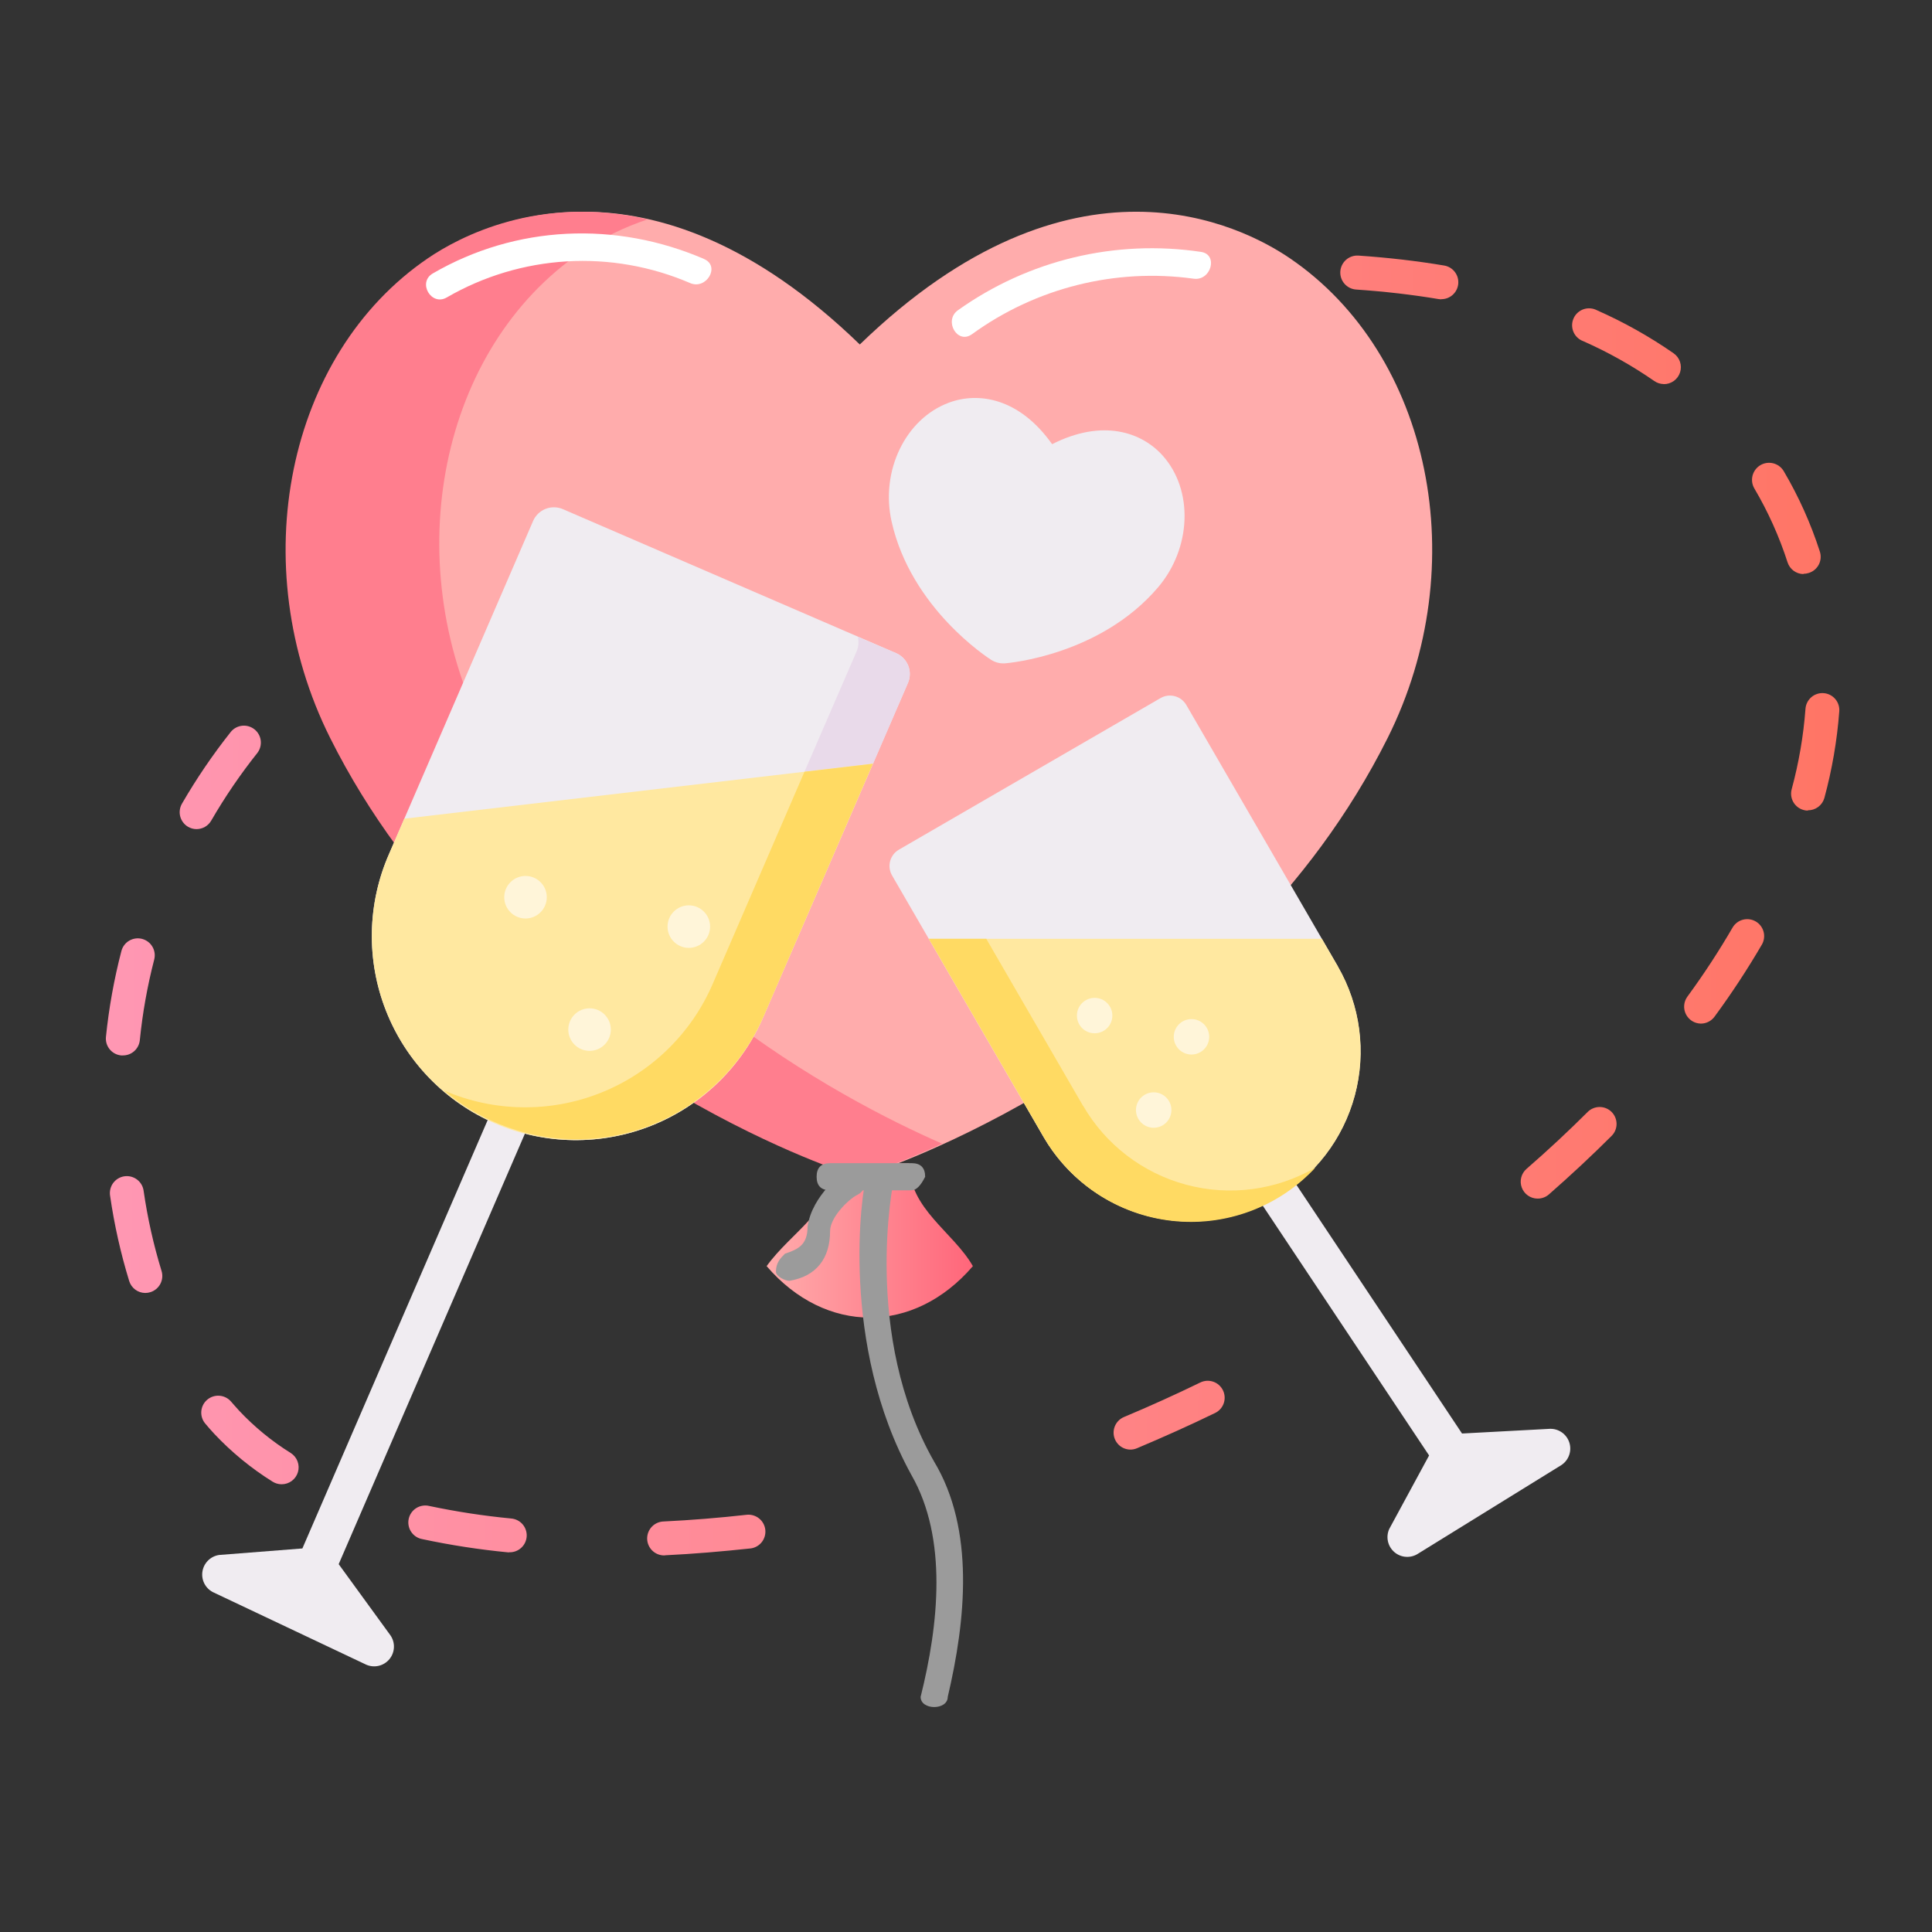 <svg viewBox="0 0 146 146" fill="none" xmlns="http://www.w3.org/2000/svg">
<rect x="0" y="0" width="146" height="146" fill="#333333" stroke="none"/>
<path d="M105.378 117.297C105.131 117.087 104.958 116.802 104.887 116.486C104.816 116.169 104.85 115.838 104.984 115.543L107.995 109.988L87.739 79.569C87.531 79.239 87.46 78.84 87.541 78.459C87.622 78.077 87.85 77.742 88.175 77.526C88.5 77.309 88.897 77.229 89.281 77.301C89.664 77.373 90.004 77.593 90.228 77.913L110.485 108.33L117.126 107.975C117.451 107.965 117.769 108.062 118.034 108.249C118.299 108.437 118.495 108.706 118.594 109.015C118.692 109.324 118.687 109.657 118.579 109.963C118.471 110.269 118.267 110.532 117.996 110.712L107.174 117.402C106.904 117.582 106.583 117.669 106.258 117.65C105.934 117.632 105.625 117.507 105.378 117.297V117.297Z" fill="#F0ECF1"/>
<path d="M73.52 95.681C69.067 100.865 62.388 100.865 57.934 95.681C59.789 93.09 63.13 91.363 63.13 87.906H68.696C68.696 91.363 72.037 93.09 73.52 95.681Z" fill="url(#paint0_linear)"/>
<path d="M97.481 19.521C93.798 17.011 81.037 10.472 64.975 26.032C48.911 10.474 36.152 17.011 32.467 19.521C21.801 26.79 18.558 42.709 25.083 55.758C36.873 79.338 62.658 88.161 63.755 88.525C64.549 88.788 65.406 88.788 66.2 88.525C67.292 88.161 93.079 79.338 104.869 55.758C111.392 42.709 108.149 26.79 97.481 19.521Z" fill="url(#paint1_linear)"/>
<path d="M36.558 55.264C30.033 42.214 33.276 26.295 43.942 19.033C45.488 17.991 47.17 17.165 48.941 16.579C40.713 14.685 34.678 17.92 32.329 19.521C21.663 26.79 18.42 42.706 24.945 55.758C36.736 79.338 62.521 88.16 63.613 88.525C64.407 88.786 65.265 88.786 66.06 88.525C66.342 88.429 68.278 87.769 71.192 86.425C63.263 82.951 45.703 73.553 36.558 55.264Z" fill="#FF7E8E"/>
<path d="M68.887 89.95H62.736C62.054 89.95 61.711 89.609 61.711 88.926C61.711 88.242 62.054 87.899 62.736 87.899H68.887C69.57 87.899 69.912 88.241 69.914 88.926C69.571 89.616 69.23 89.95 68.887 89.95Z" fill="#9B9B9B"/>
<path d="M59.661 96.792C59.318 96.792 58.637 96.451 58.637 96.108C58.637 95.425 58.977 95.084 59.318 94.741C60.344 94.401 61.028 94.058 61.028 92.691C61.368 90.3 63.755 88.59 63.755 88.59C64.096 88.249 64.779 88.249 65.122 88.933C65.463 89.273 65.463 89.957 64.779 90.3C64.096 90.643 62.729 92.007 62.729 93.034C62.729 95.084 61.704 96.451 59.654 96.792H59.661Z" fill="#9B9B9B"/>
<path d="M69.571 128.231C69.571 129.257 71.621 129.257 71.621 128.231C72.989 122.422 73.672 115.587 70.597 110.462C65.129 100.898 67.52 89.273 67.52 89.273V88.933H65.47C65.129 89.957 63.419 101.576 68.887 111.486C71.621 116.271 70.938 122.763 69.571 128.231Z" fill="#9B9B9B"/>
<path d="M101.109 73.042L89.65 53.276C89.556 53.114 89.431 52.971 89.282 52.857C89.133 52.743 88.963 52.659 88.781 52.611C88.6 52.563 88.411 52.551 88.225 52.575C88.039 52.6 87.859 52.662 87.697 52.756L67.931 64.207C67.769 64.301 67.626 64.426 67.513 64.575C67.399 64.724 67.315 64.894 67.267 65.075C67.219 65.256 67.207 65.445 67.232 65.631C67.257 65.817 67.319 65.996 67.413 66.158L78.862 85.923C80.575 88.863 83.384 91.003 86.673 91.875C89.962 92.747 93.462 92.278 96.406 90.573C99.35 88.868 101.498 86.064 102.377 82.778C103.257 79.491 102.798 75.99 101.099 73.042H101.109Z" fill="#F0ECF1"/>
<path d="M99.894 70.945H70.194L78.872 85.924C80.585 88.863 83.394 91.004 86.683 91.875C89.971 92.747 93.472 92.279 96.416 90.573C99.36 88.868 101.507 86.064 102.387 82.778C103.267 79.491 102.807 75.99 101.109 73.042L99.894 70.945Z" fill="#FFE8A0"/>
<path d="M81.84 83.56L74.531 70.945H70.194L78.872 85.924C79.878 87.663 81.278 89.142 82.959 90.242C84.64 91.342 86.556 92.032 88.553 92.257C90.549 92.483 92.571 92.237 94.455 91.539C96.339 90.841 98.033 89.711 99.401 88.24C96.453 89.945 92.948 90.41 89.657 89.533C86.365 88.655 83.557 86.507 81.849 83.56H81.84Z" fill="#FFDA63"/>
<path d="M82.721 78.085C83.461 78.085 84.06 77.486 84.06 76.746C84.06 76.007 83.461 75.407 82.721 75.407C81.982 75.407 81.382 76.007 81.382 76.746C81.382 77.486 81.982 78.085 82.721 78.085Z" fill="#FFF5D9"/>
<path d="M90.04 79.69C90.779 79.69 91.379 79.091 91.379 78.351C91.379 77.612 90.779 77.012 90.04 77.012C89.3 77.012 88.7 77.612 88.7 78.351C88.7 79.091 89.3 79.69 90.04 79.69Z" fill="#FFF5D9"/>
<path d="M87.184 85.224C87.924 85.224 88.523 84.624 88.523 83.885C88.523 83.145 87.924 82.546 87.184 82.546C86.445 82.546 85.845 83.145 85.845 83.885C85.845 84.624 86.445 85.224 87.184 85.224Z" fill="#FFF5D9"/>
<path d="M15.292 118.797C15.334 118.475 15.479 118.175 15.707 117.943C15.934 117.71 16.23 117.558 16.552 117.509L22.851 117.015L37.359 83.474C37.516 83.11 37.812 82.823 38.181 82.677C38.549 82.531 38.961 82.537 39.325 82.695C39.689 82.852 39.976 83.148 40.122 83.517C40.268 83.886 40.262 84.297 40.104 84.661L25.594 118.202L29.506 123.582C29.69 123.849 29.782 124.169 29.768 124.493C29.755 124.817 29.636 125.128 29.43 125.379C29.224 125.629 28.942 125.806 28.627 125.883C28.311 125.959 27.98 125.931 27.682 125.802L16.181 120.36C15.883 120.231 15.635 120.009 15.475 119.727C15.314 119.445 15.25 119.119 15.292 118.797V118.797Z" fill="#F0ECF1"/>
<path d="M29.399 64.537L40.286 39.368C40.376 39.162 40.505 38.975 40.667 38.818C40.828 38.661 41.019 38.538 41.228 38.455C41.438 38.373 41.661 38.332 41.886 38.336C42.111 38.339 42.334 38.387 42.54 38.477L67.721 49.359C68.138 49.54 68.466 49.879 68.633 50.302C68.8 50.724 68.793 51.196 68.612 51.613L57.713 76.784C56.916 78.653 55.757 80.347 54.304 81.767C52.85 83.188 51.13 84.307 49.242 85.06C47.354 85.814 45.336 86.187 43.304 86.158C41.272 86.129 39.265 85.699 37.4 84.892C35.534 84.085 33.847 82.917 32.434 81.456C31.021 79.995 29.911 78.269 29.168 76.377C28.424 74.486 28.062 72.466 28.102 70.434C28.141 68.402 28.582 66.398 29.399 64.537Z" fill="#F0ECF1"/>
<path d="M60.795 58.319L64.735 49.222C64.884 48.874 64.915 48.487 64.821 48.121L67.721 49.359C68.138 49.54 68.466 49.879 68.633 50.302C68.8 50.724 68.793 51.196 68.612 51.613L65.976 57.711L60.795 58.319Z" fill="#E9DAEA"/>
<path d="M30.554 61.868L65.964 57.713L57.713 76.784C56.916 78.653 55.757 80.347 54.304 81.767C52.85 83.188 51.13 84.307 49.242 85.06C47.354 85.814 45.336 86.187 43.304 86.158C41.272 86.129 39.265 85.699 37.4 84.892C35.534 84.085 33.847 82.917 32.434 81.456C31.021 79.995 29.911 78.269 29.168 76.377C28.424 74.486 28.062 72.466 28.102 70.434C28.141 68.402 28.582 66.398 29.399 64.537L30.554 61.868Z" fill="#FFE8A0"/>
<path d="M53.847 74.381L60.794 58.32L65.964 57.713L57.713 76.784C56.757 78.996 55.295 80.954 53.445 82.499C51.596 84.045 49.41 85.135 47.062 85.683C44.715 86.231 42.272 86.221 39.929 85.654C37.586 85.087 35.409 83.978 33.572 82.417C37.327 84.037 41.571 84.1 45.372 82.593C49.174 81.087 52.222 78.133 53.847 74.381V74.381Z" fill="#FFDA63"/>
<path d="M44.553 79.413C45.441 79.413 46.16 78.693 46.16 77.805C46.16 76.918 45.441 76.198 44.553 76.198C43.665 76.198 42.946 76.918 42.946 77.805C42.946 78.693 43.665 79.413 44.553 79.413Z" fill="#FFF5D9"/>
<path d="M39.712 69.41C40.6 69.41 41.32 68.69 41.32 67.802C41.32 66.915 40.6 66.195 39.712 66.195C38.825 66.195 38.105 66.915 38.105 67.802C38.105 68.69 38.825 69.41 39.712 69.41Z" fill="#FFF5D9"/>
<path d="M52.053 71.63C52.941 71.63 53.661 70.911 53.661 70.023C53.661 69.135 52.941 68.416 52.053 68.416C51.166 68.416 50.446 69.135 50.446 70.023C50.446 70.911 51.166 71.63 52.053 71.63Z" fill="#FFF5D9"/>
<path d="M87.863 34.429C86.279 32.657 83.325 31.63 79.507 33.566C77.029 30.067 73.943 29.601 71.715 30.427C68.421 31.642 66.519 35.596 67.378 39.415C68.845 45.963 74.661 49.709 74.906 49.868C75.22 50.065 75.589 50.156 75.958 50.127C76.25 50.103 83.141 49.506 87.499 44.402C90.042 41.428 90.203 37.04 87.863 34.429Z" fill="#F0ECF1"/>
<path d="M50.21 117.542C49.87 117.548 49.541 117.418 49.297 117.182C49.052 116.945 48.911 116.621 48.905 116.281C48.899 115.941 49.029 115.612 49.265 115.367C49.502 115.123 49.826 114.982 50.166 114.976C52.224 114.876 54.344 114.705 56.465 114.467C56.795 114.443 57.121 114.547 57.377 114.758C57.632 114.968 57.795 115.27 57.833 115.599C57.87 115.927 57.779 116.258 57.579 116.521C57.378 116.784 57.083 116.959 56.756 117.01C54.58 117.243 52.406 117.428 50.294 117.53L50.21 117.542ZM38.488 117.309H38.38C36.207 117.099 34.047 116.765 31.911 116.31C31.742 116.28 31.581 116.216 31.437 116.122C31.293 116.028 31.17 115.906 31.074 115.763C30.978 115.621 30.912 115.46 30.88 115.291C30.847 115.123 30.849 114.949 30.885 114.781C30.921 114.613 30.991 114.454 31.089 114.314C31.188 114.173 31.314 114.054 31.46 113.963C31.606 113.872 31.768 113.811 31.938 113.785C32.108 113.758 32.281 113.765 32.448 113.807C34.489 114.237 36.552 114.553 38.628 114.752C38.96 114.779 39.269 114.934 39.488 115.185C39.707 115.436 39.82 115.763 39.802 116.096C39.783 116.429 39.636 116.742 39.39 116.967C39.145 117.193 38.821 117.314 38.488 117.304V117.309ZM21.262 112.165C21.026 112.161 20.796 112.092 20.597 111.967C18.977 110.956 17.495 109.74 16.188 108.348C15.954 108.092 15.71 107.824 15.488 107.551C15.28 107.291 15.182 106.96 15.214 106.629C15.246 106.298 15.406 105.992 15.659 105.776C15.913 105.561 16.24 105.452 16.572 105.474C16.904 105.496 17.215 105.645 17.438 105.892C17.646 106.125 17.858 106.375 18.075 106.608C19.23 107.837 20.54 108.91 21.971 109.802C22.207 109.951 22.387 110.173 22.485 110.434C22.584 110.695 22.594 110.981 22.515 111.248C22.435 111.515 22.271 111.75 22.047 111.915C21.822 112.081 21.55 112.168 21.271 112.165H21.262ZM85.416 109.545C85.122 109.541 84.838 109.436 84.612 109.247C84.387 109.058 84.233 108.798 84.177 108.509C84.121 108.22 84.166 107.921 84.304 107.661C84.443 107.402 84.666 107.198 84.937 107.084C86.862 106.277 88.803 105.4 90.707 104.474C91.012 104.325 91.364 104.304 91.686 104.415C92.007 104.526 92.27 104.761 92.419 105.066C92.567 105.372 92.588 105.724 92.477 106.045C92.366 106.366 92.132 106.63 91.826 106.778C89.883 107.723 87.891 108.612 85.917 109.445C85.757 109.513 85.585 109.547 85.411 109.545H85.416ZM10.969 97.709C10.699 97.705 10.436 97.617 10.22 97.455C10.003 97.293 9.843 97.067 9.763 96.808C9.118 94.704 8.636 92.553 8.321 90.374C8.293 90.206 8.298 90.034 8.337 89.868C8.376 89.702 8.447 89.545 8.547 89.407C8.648 89.269 8.774 89.152 8.92 89.064C9.066 88.975 9.228 88.917 9.397 88.892C9.566 88.867 9.738 88.876 9.903 88.919C10.069 88.962 10.223 89.037 10.359 89.14C10.495 89.243 10.609 89.373 10.694 89.52C10.779 89.668 10.834 89.832 10.855 90.001C11.15 92.049 11.603 94.072 12.21 96.05C12.309 96.374 12.275 96.724 12.117 97.023C11.959 97.322 11.689 97.547 11.366 97.648C11.237 97.689 11.104 97.709 10.969 97.709V97.709ZM116.182 90.577C115.922 90.574 115.67 90.492 115.459 90.342C115.247 90.192 115.086 89.981 114.997 89.737C114.907 89.494 114.894 89.229 114.959 88.978C115.023 88.727 115.162 88.501 115.358 88.331C116.97 86.931 118.526 85.48 119.979 84.029C120.22 83.789 120.545 83.655 120.884 83.655C121.224 83.655 121.549 83.79 121.789 84.03C122.028 84.27 122.163 84.596 122.163 84.935C122.163 85.274 122.028 85.6 121.787 85.839C120.292 87.332 118.694 88.821 117.038 90.272C116.797 90.476 116.49 90.585 116.175 90.577H116.182ZM9.264 79.758C9.227 79.76 9.189 79.76 9.152 79.758C8.985 79.741 8.822 79.692 8.674 79.612C8.526 79.533 8.395 79.425 8.289 79.295C8.183 79.165 8.103 79.016 8.054 78.855C8.006 78.694 7.99 78.525 8.006 78.358C8.229 76.17 8.619 74.002 9.173 71.873C9.215 71.71 9.288 71.556 9.389 71.422C9.49 71.287 9.617 71.173 9.762 71.088C9.907 71.002 10.068 70.946 10.235 70.922C10.401 70.899 10.571 70.908 10.734 70.95C10.898 70.993 11.051 71.067 11.185 71.168C11.32 71.269 11.433 71.397 11.518 71.542C11.604 71.687 11.659 71.848 11.682 72.015C11.705 72.182 11.695 72.352 11.653 72.515C11.136 74.514 10.772 76.55 10.566 78.606C10.534 78.926 10.382 79.223 10.141 79.437C9.899 79.651 9.586 79.765 9.264 79.758ZM128.527 77.353C128.292 77.348 128.063 77.28 127.865 77.154C127.667 77.028 127.507 76.851 127.402 76.641C127.298 76.43 127.253 76.195 127.273 75.962C127.293 75.728 127.376 75.504 127.515 75.314C128.75 73.63 129.894 71.881 130.942 70.075C131.116 69.789 131.395 69.582 131.719 69.5C132.044 69.417 132.387 69.465 132.677 69.632C132.967 69.8 133.179 70.075 133.269 70.397C133.359 70.719 133.319 71.064 133.158 71.358C132.06 73.24 130.863 75.064 129.572 76.821C129.453 76.986 129.296 77.121 129.114 77.213C128.932 77.306 128.731 77.354 128.527 77.353ZM14.839 62.656C14.62 62.654 14.406 62.594 14.216 62.484C13.923 62.313 13.709 62.033 13.621 61.705C13.534 61.377 13.58 61.028 13.75 60.734C14.851 58.831 16.09 57.011 17.457 55.289C17.672 55.036 17.977 54.876 18.308 54.843C18.639 54.811 18.97 54.909 19.23 55.116C19.491 55.322 19.66 55.623 19.703 55.952C19.746 56.282 19.659 56.616 19.461 56.883C18.17 58.505 17 60.22 15.961 62.015C15.848 62.211 15.684 62.374 15.487 62.487C15.29 62.6 15.066 62.658 14.839 62.656ZM136.615 61.257C136.509 61.257 136.403 61.242 136.3 61.212C136.138 61.169 135.985 61.094 135.852 60.992C135.718 60.889 135.606 60.762 135.522 60.616C135.438 60.471 135.384 60.31 135.362 60.143C135.34 59.976 135.351 59.807 135.395 59.645C135.934 57.66 136.283 55.63 136.438 53.579C136.448 53.41 136.492 53.245 136.567 53.093C136.641 52.94 136.746 52.805 136.873 52.693C137.001 52.581 137.149 52.496 137.31 52.443C137.471 52.389 137.641 52.367 137.81 52.38C137.979 52.392 138.144 52.438 138.295 52.514C138.446 52.591 138.581 52.697 138.691 52.826C138.801 52.955 138.884 53.104 138.936 53.266C138.988 53.427 139.007 53.597 138.992 53.766C138.825 55.974 138.448 58.161 137.868 60.298C137.792 60.57 137.629 60.809 137.403 60.978C137.177 61.147 136.902 61.237 136.62 61.233L136.615 61.257ZM136.286 43.383C136.018 43.379 135.759 43.292 135.543 43.133C135.327 42.974 135.167 42.751 135.085 42.496C134.459 40.554 133.62 38.686 132.584 36.928C132.407 36.635 132.354 36.285 132.436 35.953C132.518 35.621 132.729 35.335 133.021 35.158C133.314 34.982 133.665 34.929 133.997 35.011C134.329 35.093 134.614 35.303 134.791 35.596C135.924 37.517 136.841 39.559 137.525 41.682C137.577 41.842 137.597 42.011 137.584 42.178C137.571 42.346 137.525 42.51 137.449 42.659C137.372 42.809 137.267 42.942 137.138 43.051C137.01 43.16 136.862 43.243 136.702 43.294C136.569 43.339 136.43 43.361 136.291 43.359L136.286 43.383ZM125.725 29.024C125.469 29.019 125.22 28.938 125.009 28.791C123.32 27.62 121.524 26.612 119.644 25.782C119.479 25.721 119.328 25.628 119.201 25.507C119.073 25.386 118.972 25.239 118.904 25.078C118.836 24.916 118.801 24.742 118.803 24.566C118.805 24.39 118.843 24.217 118.915 24.057C118.986 23.896 119.09 23.752 119.22 23.634C119.35 23.515 119.502 23.425 119.668 23.368C119.835 23.311 120.011 23.289 120.186 23.303C120.361 23.317 120.531 23.366 120.686 23.449C122.714 24.345 124.651 25.432 126.472 26.696C126.698 26.853 126.867 27.078 126.955 27.338C127.043 27.598 127.045 27.88 126.961 28.141C126.877 28.403 126.711 28.63 126.487 28.79C126.264 28.95 125.995 29.034 125.721 29.029L125.725 29.024ZM108.915 22.621C108.848 22.619 108.782 22.613 108.716 22.602C106.733 22.269 104.636 22.026 102.485 21.881C102.145 21.859 101.828 21.702 101.603 21.445C101.378 21.189 101.265 20.854 101.287 20.513C101.31 20.173 101.467 19.856 101.723 19.631C101.98 19.406 102.315 19.293 102.656 19.315C104.893 19.467 107.074 19.719 109.141 20.067C109.458 20.121 109.744 20.294 109.94 20.549C110.136 20.805 110.229 21.125 110.199 21.446C110.17 21.767 110.02 22.064 109.781 22.28C109.542 22.496 109.23 22.613 108.908 22.609L108.915 22.621Z" fill="url(#paint2_linear)"/>
<path d="M73.448 25.259C78.28 21.75 84.282 20.245 90.198 21.06C91.518 21.252 92.09 19.229 90.756 19.035C84.292 18.071 77.707 19.653 72.387 23.447C71.299 24.231 72.347 26.052 73.446 25.259H73.448Z" fill="white"/>
<path d="M53.213 19.574C46.552 16.7 39.01 16.999 32.702 20.666C31.536 21.345 32.59 23.16 33.761 22.479C36.53 20.875 39.635 19.942 42.828 19.753C46.022 19.565 49.215 20.126 52.154 21.392C53.381 21.921 54.451 20.113 53.213 19.579V19.574Z" fill="white"/>
<defs>
<linearGradient id="paint0_linear" x1="57.934" y1="93.738" x2="73.52" y2="93.738" gradientUnits="userSpaceOnUse">
<stop stop-color="#FFACAC"/>
<stop offset="1" stop-color="#FF667A"/>
</linearGradient>
<linearGradient id="paint1_linear" x1="5110.19" y1="11351.2" x2="37189.5" y2="11351.2" gradientUnits="userSpaceOnUse">
<stop stop-color="#FFACAC"/>
<stop offset="1" stop-color="#FF667A"/>
</linearGradient>
<linearGradient id="paint2_linear" x1="8.303" y1="67.535" x2="138.957" y2="68.842" gradientUnits="userSpaceOnUse">
<stop stop-color="#FF97B3"/>
<stop offset="1" stop-color="#FF7565"/>
</linearGradient>
</defs>
</svg>
